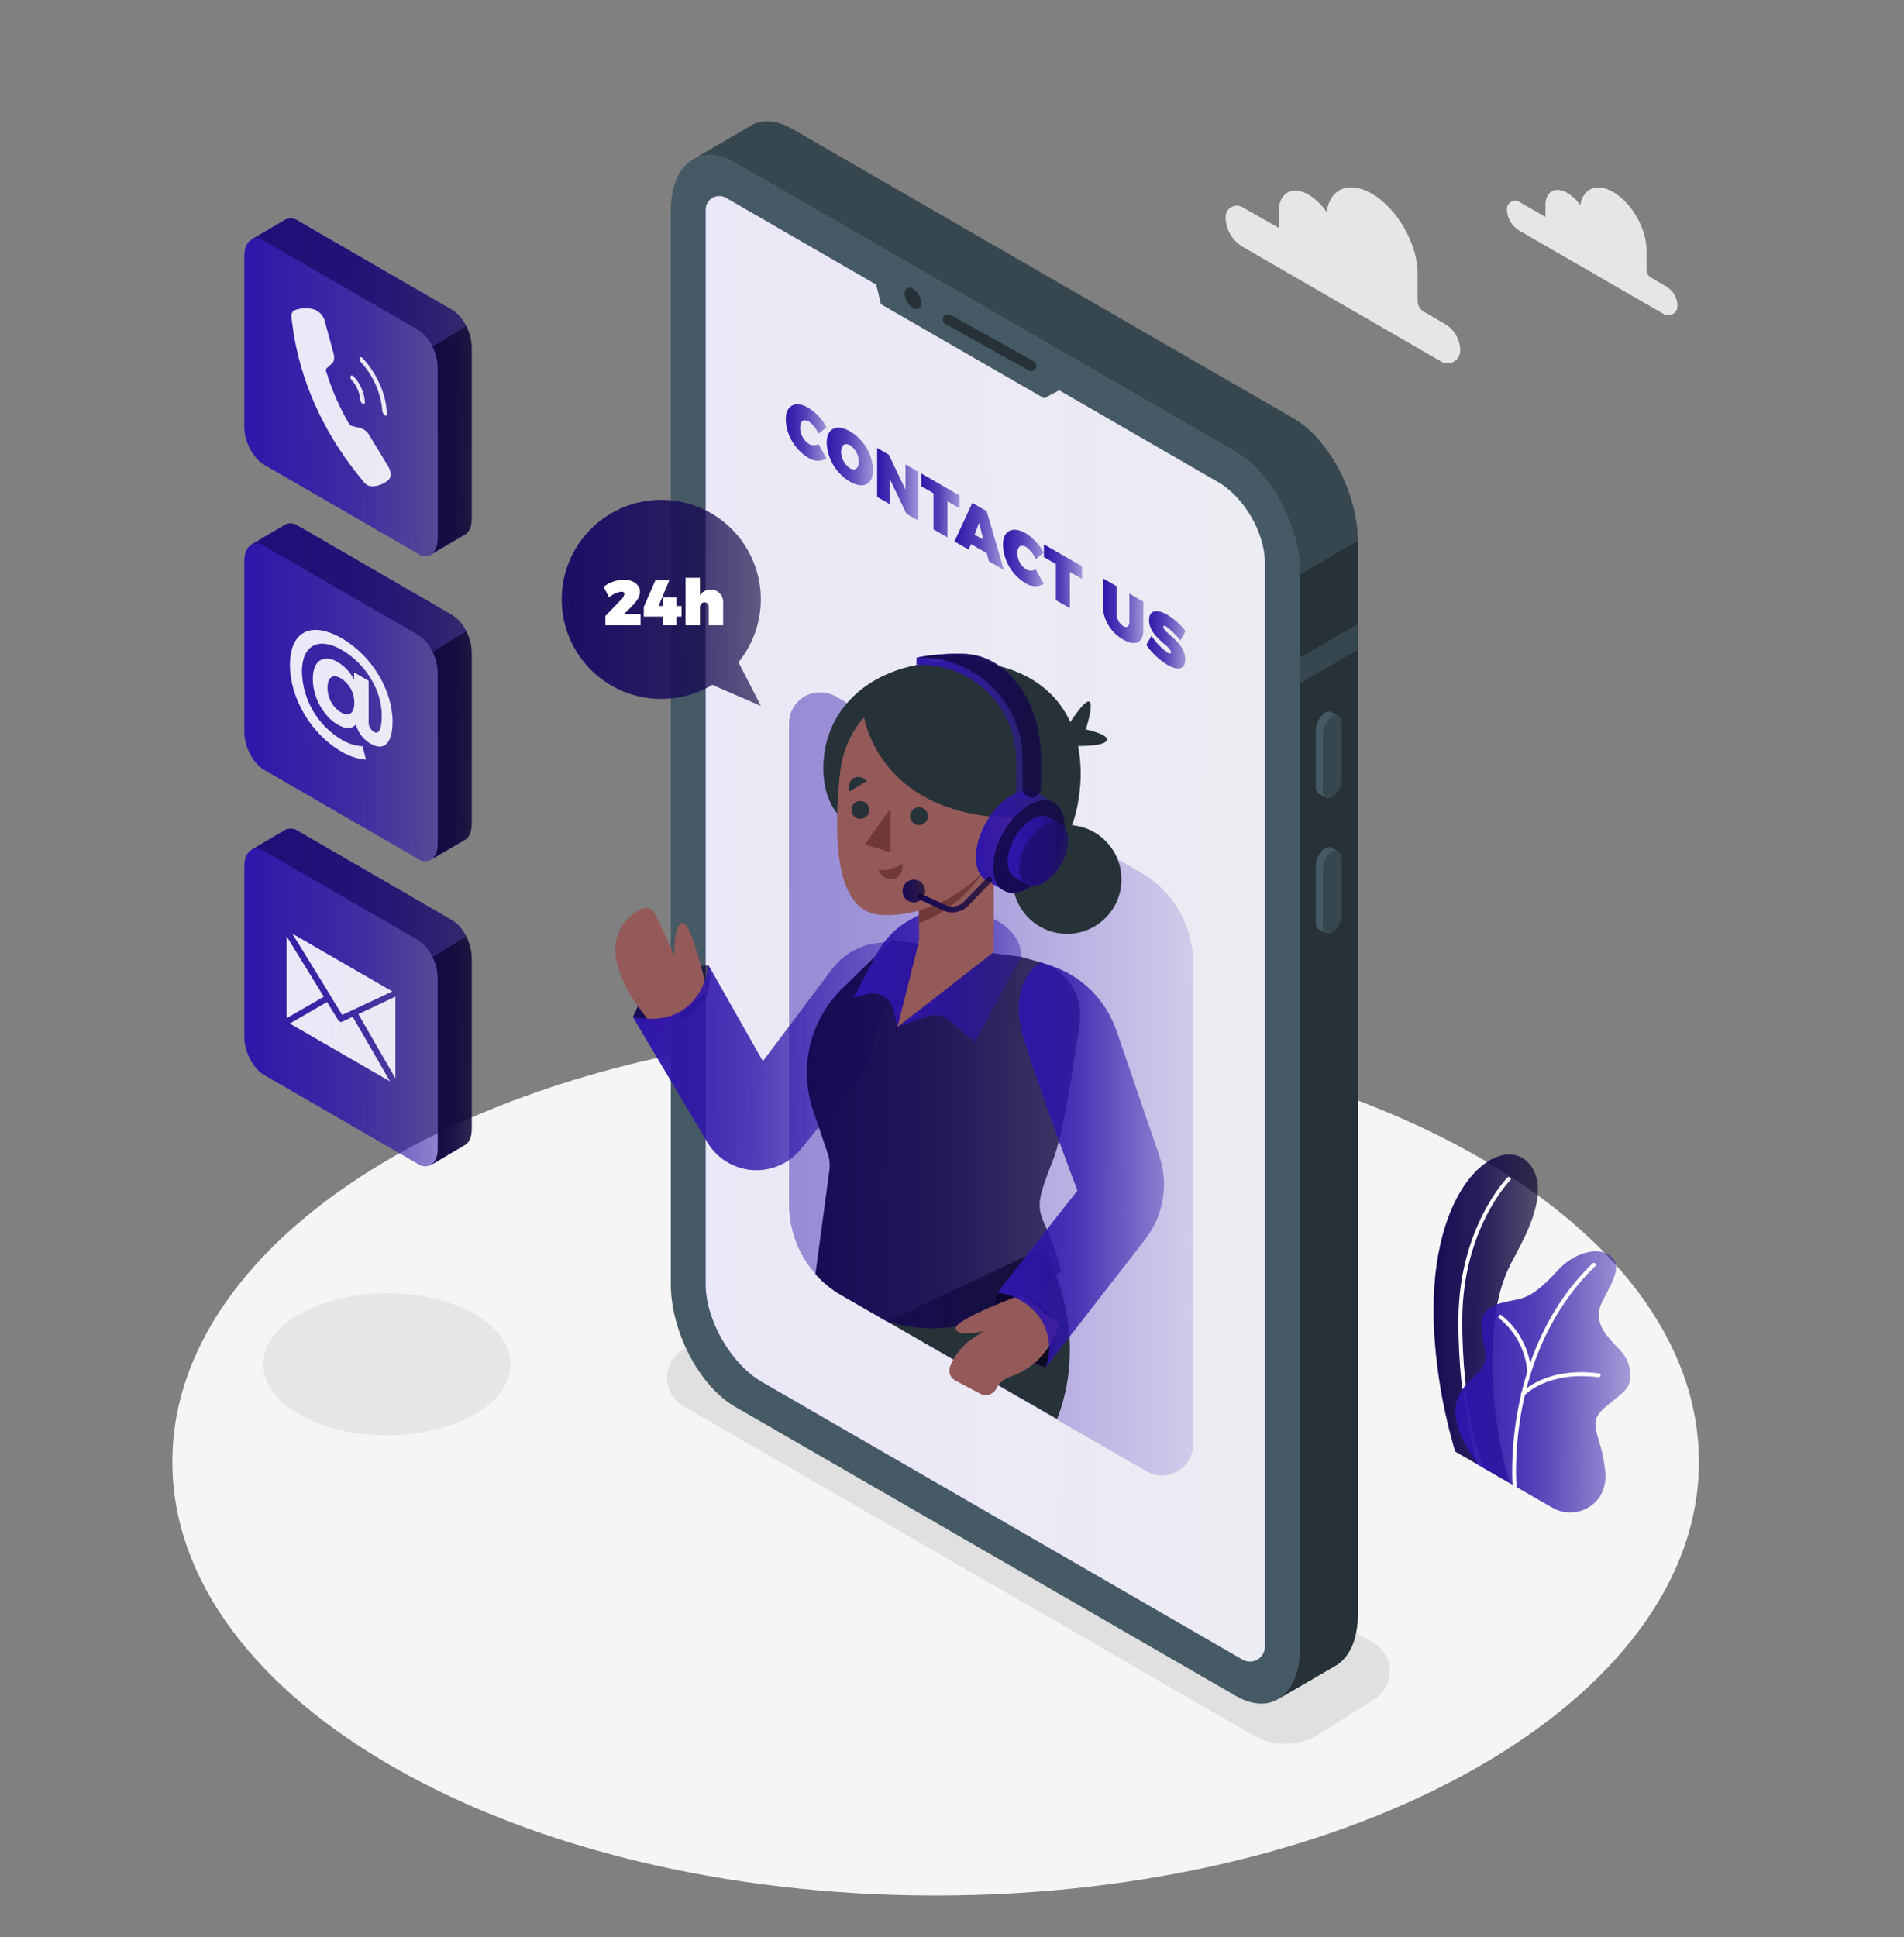 <svg width="349" height="355" viewBox="0 0 349 355" fill="none" xmlns="http://www.w3.org/2000/svg">
<rect x="0" y="0" width="349" height="355" fill="#808080" stroke="none"/>
<path d="M171.5 347.396C248.768 347.396 311.405 311.813 311.405 267.919C311.405 224.025 248.768 188.441 171.5 188.441C94.232 188.441 31.595 224.025 31.595 267.919C31.595 311.813 94.232 347.396 171.5 347.396Z" fill="#F5F5F5"/>
<path d="M229.72 318.03L125.286 257.73C124.367 257.201 123.604 256.439 123.074 255.521C122.543 254.603 122.264 253.561 122.264 252.501C122.264 251.441 122.543 250.399 123.074 249.481C123.604 248.563 124.367 247.801 125.286 247.272L135.588 240.775C137.367 239.751 139.383 239.212 141.435 239.212C143.487 239.212 145.504 239.751 147.282 240.775L251.73 301.083C252.649 301.612 253.412 302.374 253.942 303.292C254.473 304.21 254.752 305.252 254.752 306.312C254.752 307.372 254.473 308.414 253.942 309.332C253.412 310.25 252.649 311.012 251.73 311.541L241.428 318.03C239.649 319.06 237.63 319.602 235.574 319.602C233.518 319.602 231.499 319.06 229.72 318.03Z" fill="#E0E0E0"/>
<path d="M70.928 263.055C83.445 263.055 93.592 257.228 93.592 250.041C93.592 242.853 83.445 237.026 70.928 237.026C58.412 237.026 48.265 242.853 48.265 250.041C48.265 257.228 58.412 263.055 70.928 263.055Z" fill="#E6E6E6"/>
<path d="M266.754 266.037L276.694 271.752C276.694 271.752 271.617 255.798 274.322 239.717C275.345 233.639 277.538 230.622 278.305 228.996C279.072 227.37 285.015 217.323 279.725 212.723C274.436 208.122 262.131 217.373 262.799 242.131C263.102 250.234 264.431 258.267 266.754 266.037Z" fill="url(#paint0_linear_1411_6233)"/>
<path opacity="0.5" d="M266.754 266.037L276.694 271.752C276.694 271.752 271.617 255.798 274.322 239.717C275.345 233.639 277.538 230.622 278.305 228.996C279.072 227.37 285.015 217.323 279.725 212.723C274.436 208.122 262.131 217.373 262.799 242.131C263.102 250.234 264.431 258.267 266.754 266.037Z" fill="black"/>
<path d="M271.376 269.047C271.303 269.048 271.232 269.027 271.173 268.986C271.113 268.946 271.067 268.887 271.042 268.819C271.006 268.713 267.208 258.333 267.329 241.648C267.449 224.963 276.218 215.903 276.303 215.818C276.336 215.785 276.375 215.758 276.419 215.74C276.462 215.722 276.508 215.713 276.555 215.713C276.602 215.713 276.648 215.722 276.692 215.74C276.735 215.758 276.774 215.785 276.807 215.818C276.84 215.851 276.867 215.89 276.885 215.933C276.903 215.977 276.912 216.023 276.912 216.07C276.912 216.117 276.903 216.163 276.885 216.206C276.867 216.25 276.84 216.289 276.807 216.322C276.722 216.407 268.159 225.197 268.039 241.655C267.918 258.113 271.667 268.479 271.709 268.578C271.741 268.666 271.737 268.764 271.697 268.849C271.657 268.934 271.585 269 271.496 269.032C271.457 269.044 271.416 269.049 271.376 269.047Z" fill="white"/>
<path d="M270.9 268.479L284.489 276.289C285.905 277.126 287.585 277.398 289.193 277.052C290.801 276.706 292.219 275.767 293.166 274.421C294.065 273.022 294.445 271.351 294.238 269.7C293.585 262.643 290.517 261.017 294.273 257.871C298.029 254.726 299.009 254.506 298.796 251.481C298.583 248.457 296.517 247.136 295.537 245.943C294.557 244.751 291.845 242.251 293.691 238.559C295.537 234.867 298.058 231.296 294.238 229.663C291.959 228.683 288.16 229.99 285.661 232.702C283.162 235.414 281.103 237.367 278.71 238.02C276.317 238.673 271.333 238.779 271.546 242.905C271.759 247.03 272.853 248.443 271.873 250.281C270.027 253.718 261.997 255.67 270.9 268.479Z" fill="url(#paint1_linear_1411_6233)"/>
<path d="M277.617 272.682C277.528 272.679 277.444 272.645 277.378 272.585C277.313 272.525 277.272 272.443 277.262 272.355C277.262 272.114 275.174 247.747 291.93 231.53C291.999 231.473 292.087 231.445 292.177 231.45C292.266 231.455 292.35 231.494 292.412 231.559C292.474 231.623 292.51 231.709 292.511 231.799C292.512 231.888 292.48 231.975 292.42 232.042C275.905 248.024 277.95 272.05 277.972 272.292C277.979 272.385 277.95 272.477 277.891 272.549C277.831 272.621 277.745 272.666 277.652 272.675L277.617 272.682Z" fill="white"/>
<path d="M280.307 251.709C280.218 251.709 280.132 251.676 280.066 251.615C280 251.555 279.96 251.472 279.952 251.382C279.804 249.494 279.272 247.656 278.389 245.98C277.507 244.304 276.292 242.825 274.819 241.634C274.781 241.607 274.748 241.573 274.723 241.533C274.698 241.494 274.681 241.45 274.673 241.403C274.665 241.357 274.666 241.31 274.677 241.264C274.687 241.218 274.707 241.175 274.734 241.137C274.76 241.099 274.794 241.066 274.833 241.041C274.872 241.016 274.915 240.999 274.961 240.991C275.007 240.984 275.053 240.985 275.099 240.995C275.144 241.006 275.186 241.025 275.224 241.052C276.793 242.297 278.087 243.854 279.024 245.625C279.96 247.396 280.518 249.342 280.662 251.34C280.67 251.435 280.641 251.529 280.579 251.602C280.518 251.675 280.431 251.721 280.336 251.73L280.307 251.709Z" fill="white"/>
<path d="M279.15 255.89C279.064 255.891 278.981 255.861 278.916 255.805C278.845 255.742 278.802 255.654 278.796 255.56C278.789 255.466 278.819 255.373 278.88 255.301C279.051 255.102 283.247 250.473 293.08 251.701C293.174 251.714 293.258 251.762 293.315 251.837C293.372 251.911 293.398 252.006 293.386 252.099C293.373 252.192 293.325 252.278 293.25 252.336C293.176 252.394 293.082 252.421 292.988 252.411C283.545 251.226 279.448 255.727 279.406 255.769C279.373 255.806 279.334 255.835 279.29 255.856C279.246 255.877 279.199 255.888 279.15 255.89Z" fill="white"/>
<path d="M226.539 310.824L134.694 257.794C128.211 254.052 122.957 244.013 122.957 235.372V38.702C122.957 30.062 128.211 26.093 134.694 29.834L226.539 82.864C233.021 86.606 238.275 96.645 238.275 105.286V301.956C238.275 310.59 233.021 314.566 226.539 310.824Z" fill="#455A64"/>
<path d="M237.118 76.68L145.265 23.65C142.496 22.053 139.955 21.868 137.945 22.848C137.699 22.971 137.462 23.111 137.235 23.267L126.94 29.252C129.014 28.01 131.726 28.102 134.701 29.82L226.546 82.85C233.029 86.592 238.283 96.631 238.283 105.272V301.942C238.283 306.514 236.813 309.752 234.47 311.286L244.63 305.371C247.221 303.994 248.89 300.621 248.89 295.786V99.116C248.89 90.461 243.6 80.422 237.118 76.68Z" fill="#37474F"/>
<path d="M238.275 105.272V301.942C238.275 306.514 236.806 309.752 234.463 311.285L244.63 305.371C247.221 303.994 248.89 300.621 248.89 295.786V99.116L238.311 105.258L238.275 105.272Z" fill="#263238"/>
<path d="M248.854 114.374L238.275 120.48V125.251L248.854 119.138V114.374Z" fill="#37474F"/>
<path d="M244.218 146.104C243.274 146.651 242.507 146.068 242.507 144.812V134.552C242.517 133.911 242.676 133.281 242.974 132.712C243.271 132.144 243.697 131.653 244.218 131.279C245.162 130.732 245.929 131.279 245.929 132.571V142.831C245.92 143.472 245.76 144.102 245.463 144.671C245.166 145.239 244.739 145.73 244.218 146.104Z" fill="#37474F"/>
<path d="M242.5 144.84V134.553C242.51 133.911 242.669 133.281 242.966 132.713C243.264 132.144 243.69 131.653 244.211 131.279C244.367 131.17 244.548 131.104 244.737 131.087C244.927 131.069 245.117 131.101 245.29 131.18L244.005 130.52C243.829 130.435 243.634 130.398 243.44 130.413C243.245 130.428 243.058 130.494 242.898 130.605C242.376 130.979 241.949 131.47 241.651 132.038C241.352 132.606 241.191 133.236 241.179 133.878V144.13C241.153 144.389 241.192 144.651 241.294 144.891C241.396 145.13 241.557 145.34 241.762 145.501L243.103 146.211C242.89 146.057 242.721 145.849 242.615 145.608C242.509 145.367 242.469 145.102 242.5 144.84Z" fill="#455A64"/>
<path d="M244.218 170.933C243.274 171.48 242.507 170.933 242.507 169.641V159.381C242.517 158.74 242.677 158.11 242.974 157.542C243.271 156.973 243.697 156.482 244.218 156.108C245.162 155.561 245.929 156.108 245.929 157.407V167.66C245.921 168.301 245.762 168.932 245.464 169.501C245.167 170.069 244.74 170.56 244.218 170.933Z" fill="#37474F"/>
<path d="M242.5 169.64V159.381C242.51 158.739 242.67 158.109 242.967 157.541C243.264 156.973 243.69 156.482 244.211 156.108C244.368 156.001 244.549 155.935 244.738 155.918C244.927 155.901 245.117 155.932 245.29 156.008L244.005 155.341C243.83 155.252 243.635 155.214 243.44 155.229C243.244 155.244 243.057 155.312 242.898 155.426C242.375 155.799 241.947 156.289 241.648 156.858C241.35 157.426 241.189 158.057 241.179 158.699V168.98C241.152 169.239 241.191 169.501 241.293 169.74C241.395 169.98 241.556 170.19 241.762 170.35L243.104 171.06C242.881 170.903 242.707 170.687 242.6 170.436C242.494 170.185 242.459 169.91 242.5 169.64Z" fill="#455A64"/>
<path d="M223.33 88.381L133.075 36.253C132.698 36.036 132.271 35.922 131.837 35.921C131.402 35.92 130.975 36.033 130.597 36.248C130.22 36.464 129.905 36.774 129.685 37.148C129.464 37.523 129.345 37.948 129.34 38.383V235.372C129.34 241.947 134.005 250.02 139.699 253.307L227.739 304.164C228.157 304.404 228.63 304.531 229.112 304.53C229.593 304.53 230.066 304.403 230.484 304.162C230.901 303.921 231.247 303.575 231.488 303.158C231.729 302.741 231.857 302.267 231.857 301.786V103.17C231.893 97.746 228.044 91.093 223.33 88.381Z" fill="url(#paint2_linear_1411_6233)"/>
<path opacity="0.9" d="M223.33 88.381L133.075 36.253C132.698 36.036 132.271 35.922 131.837 35.921C131.402 35.92 130.975 36.033 130.597 36.248C130.22 36.464 129.905 36.774 129.685 37.148C129.464 37.523 129.345 37.948 129.34 38.383V235.372C129.34 241.947 134.005 250.02 139.699 253.307L227.739 304.164C228.157 304.404 228.63 304.531 229.112 304.53C229.593 304.53 230.066 304.403 230.484 304.162C230.901 303.921 231.247 303.575 231.488 303.158C231.729 302.741 231.857 302.267 231.857 301.786V103.17C231.893 97.746 228.044 91.093 223.33 88.381Z" fill="white"/>
<path d="M160.069 49.863L161.468 55.749L191.387 73.002L196.556 70.247L160.069 49.863Z" fill="#455A64"/>
<path d="M168.866 55.551C168.866 56.53 168.156 56.921 167.332 56.438C166.89 56.145 166.523 55.751 166.26 55.29C165.998 54.829 165.847 54.313 165.82 53.783C165.82 52.81 166.53 52.412 167.354 52.902C167.796 53.194 168.163 53.586 168.425 54.046C168.688 54.506 168.839 55.022 168.866 55.551Z" fill="#263238"/>
<path d="M189.023 68.012C188.859 68.01 188.698 67.969 188.554 67.891L173.275 59.371C173.059 59.244 172.902 59.038 172.836 58.797C172.77 58.556 172.801 58.298 172.922 58.079C173.044 57.861 173.246 57.698 173.486 57.626C173.725 57.554 173.983 57.579 174.205 57.695L189.491 66.215C189.677 66.319 189.823 66.481 189.907 66.676C189.991 66.872 190.007 67.089 189.953 67.295C189.9 67.501 189.779 67.683 189.611 67.812C189.442 67.942 189.235 68.012 189.023 68.012Z" fill="#263238"/>
<path d="M148.269 77.249C147.339 76.709 146.664 77.178 146.664 78.363C146.664 78.956 146.811 79.54 147.091 80.063C147.371 80.585 147.775 81.031 148.269 81.359C148.533 81.52 148.836 81.605 149.146 81.605C149.455 81.605 149.758 81.52 150.022 81.359L151.506 84.043C150.984 84.331 150.393 84.469 149.797 84.44C149.201 84.411 148.626 84.217 148.134 83.88C146.928 83.142 145.923 82.119 145.207 80.9C144.492 79.682 144.087 78.306 144.03 76.894C144.03 74.26 145.798 73.344 148.233 74.764C149.609 75.649 150.735 76.871 151.506 78.314L150.022 79.492C149.657 78.597 149.05 77.82 148.269 77.249Z" fill="url(#paint3_linear_1411_6233)"/>
<path d="M160.048 86.144C160.048 88.8 158.251 89.694 155.788 88.274C154.548 87.533 153.51 86.498 152.767 85.259C152.024 84.02 151.598 82.617 151.528 81.174C151.528 78.519 153.324 77.624 155.788 79.044C157.031 79.782 158.071 80.817 158.814 82.056C159.558 83.296 159.982 84.701 160.048 86.144ZM154.162 82.758C154.174 83.367 154.331 83.965 154.62 84.502C154.909 85.039 155.321 85.5 155.823 85.846C156.704 86.357 157.414 85.846 157.414 84.639C157.411 84.043 157.265 83.457 156.989 82.929C156.712 82.401 156.312 81.948 155.823 81.607C154.929 81.089 154.162 81.529 154.162 82.758Z" fill="url(#paint4_linear_1411_6233)"/>
<path d="M162.909 83.326L165.976 89.716V85.115L168.298 86.457V95.41L166.168 94.175L163.115 87.842V92.414L160.779 91.065V82.091L162.909 83.326Z" fill="url(#paint5_linear_1411_6233)"/>
<path d="M175.888 90.817V93.16L173.673 91.882V98.499L171.109 97.015V90.398L168.908 89.127V86.791L175.888 90.817Z" fill="url(#paint6_linear_1411_6233)"/>
<path d="M180.886 101.395L177.975 99.712L177.578 100.749L174.951 99.23L178.224 92.165L180.858 93.684L184.01 104.462L181.277 102.886L180.886 101.395ZM180.254 98.91L179.459 95.85L178.643 97.98L180.254 98.91Z" fill="url(#paint7_linear_1411_6233)"/>
<path d="M188.078 100.231C187.148 99.698 186.474 100.16 186.474 101.353C186.475 101.945 186.622 102.529 186.902 103.051C187.182 103.574 187.586 104.019 188.078 104.349C188.345 104.508 188.649 104.592 188.959 104.592C189.269 104.592 189.573 104.508 189.839 104.349L191.323 107.033C190.799 107.318 190.206 107.453 189.611 107.424C189.015 107.395 188.438 107.203 187.944 106.869C186.737 106.131 185.731 105.107 185.015 103.887C184.3 102.667 183.896 101.289 183.84 99.876C183.84 97.242 185.615 96.326 188.043 97.746C189.416 98.636 190.544 99.857 191.323 101.296L189.839 102.467C189.465 101.577 188.857 100.804 188.078 100.231Z" fill="url(#paint8_linear_1411_6233)"/>
<path d="M198.324 103.774V106.11L196.109 104.832V111.471L193.545 109.987V103.369L191.344 102.099V99.763L198.324 103.774Z" fill="url(#paint9_linear_1411_6233)"/>
<path d="M205.899 114.764C206.531 115.127 207.014 114.843 207.014 113.955V108.793L209.584 110.27V115.432C209.584 117.81 208.164 118.52 205.892 117.221C204.798 116.613 203.878 115.734 203.22 114.669C202.562 113.604 202.189 112.387 202.136 111.136V105.975L204.707 107.459V112.62C204.717 113.048 204.83 113.466 205.038 113.84C205.246 114.213 205.542 114.531 205.899 114.764Z" fill="url(#paint10_linear_1411_6233)"/>
<path d="M213.724 114.793C213.433 114.63 213.248 114.622 213.248 114.892C213.248 116.014 217.259 117.633 217.259 120.878C217.259 122.866 215.747 122.873 214.001 121.864C212.465 120.924 211.143 119.674 210.117 118.194L211.068 116.518C211.849 117.727 212.851 118.777 214.022 119.614C214.398 119.834 214.64 119.834 214.64 119.514C214.64 118.35 210.621 116.802 210.621 113.657C210.621 111.868 211.927 111.527 213.944 112.663C215.243 113.449 216.386 114.467 217.316 115.666L216.386 117.384C215.618 116.406 214.723 115.534 213.724 114.793Z" fill="url(#paint11_linear_1411_6233)"/>
<path d="M135.354 121.368C138.235 117.829 139.685 113.34 139.418 108.785C139.151 104.23 137.187 99.941 133.913 96.763C130.639 93.585 126.293 91.75 121.733 91.619C117.172 91.488 112.728 93.071 109.277 96.056C105.826 99.041 103.619 103.211 103.092 107.743C102.564 112.275 103.755 116.84 106.428 120.538C109.101 124.235 113.063 126.797 117.532 127.717C122.001 128.636 126.652 127.848 130.568 125.507L139.458 129.369L135.354 121.368Z" fill="url(#paint12_linear_1411_6233)"/>
<path opacity="0.4" d="M135.354 121.368C138.235 117.829 139.685 113.34 139.418 108.785C139.151 104.23 137.187 99.941 133.913 96.763C130.639 93.585 126.293 91.75 121.733 91.619C117.172 91.488 112.728 93.071 109.277 96.056C105.826 99.041 103.619 103.211 103.092 107.743C102.564 112.275 103.755 116.84 106.428 120.538C109.101 124.235 113.063 126.797 117.532 127.717C122.001 128.636 126.652 127.848 130.568 125.507L139.458 129.369L135.354 121.368Z" fill="black"/>
<path d="M114.451 108.872C114.451 108.595 114.253 108.439 113.891 108.439C113.051 108.549 112.266 108.919 111.647 109.497L110.639 107.537C111.7 106.739 112.982 106.287 114.309 106.245C116.013 106.245 117.306 107.14 117.306 108.475C117.306 109.426 116.596 110.342 115.687 111.258L114.416 112.514H117.419V114.602H110.965V112.891L113.841 109.916C114.151 109.642 114.364 109.276 114.451 108.872Z" fill="white"/>
<path d="M122.673 106.365L120.714 111.065H121.516V109.482H123.987V111.065H124.924V113.004H123.987V114.601H121.516V113.004H118.001V111.243L120.131 106.365H122.673Z" fill="white"/>
<path d="M132.549 110.504V114.601H129.908V111.264C129.923 111.155 129.915 111.045 129.884 110.94C129.853 110.834 129.799 110.737 129.727 110.654C129.655 110.572 129.566 110.505 129.466 110.46C129.367 110.414 129.258 110.391 129.148 110.391C128.63 110.391 128.304 110.795 128.304 111.42V114.601H125.662V105.896H128.304V109.099C128.51 108.772 128.798 108.505 129.139 108.323C129.48 108.141 129.863 108.051 130.249 108.062C130.566 108.054 130.88 108.113 131.173 108.234C131.465 108.356 131.728 108.538 131.945 108.769C132.162 108.999 132.328 109.273 132.433 109.572C132.537 109.871 132.576 110.189 132.549 110.504Z" fill="white"/>
<path d="M218.672 176.478V264.696C218.674 265.693 218.412 266.674 217.915 267.538C217.417 268.403 216.7 269.121 215.836 269.621C214.972 270.12 213.992 270.384 212.994 270.384C211.997 270.384 211.016 270.122 210.152 269.623L162.639 242.189L154.219 237.332C151.319 235.656 148.91 233.247 147.233 230.348C145.556 227.449 144.67 224.16 144.662 220.81V132.586C144.661 131.588 144.922 130.608 145.42 129.743C145.918 128.878 146.635 128.16 147.498 127.661C148.362 127.161 149.342 126.898 150.34 126.897C151.338 126.897 152.318 127.16 153.182 127.658L209.13 159.956C212.031 161.63 214.44 164.038 216.115 166.939C217.79 169.839 218.672 173.129 218.672 176.478Z" fill="url(#paint13_linear_1411_6233)"/>
<path opacity="0.5" d="M218.672 176.478V264.696C218.674 265.693 218.412 266.674 217.915 267.538C217.417 268.403 216.7 269.121 215.836 269.621C214.972 270.12 213.992 270.384 212.994 270.384C211.997 270.384 211.016 270.122 210.152 269.623L162.639 242.189L154.219 237.332C151.319 235.656 148.91 233.247 147.233 230.348C145.556 227.449 144.67 224.16 144.662 220.81V132.586C144.661 131.588 144.922 130.608 145.42 129.743C145.918 128.878 146.635 128.16 147.498 127.661C148.362 127.161 149.342 126.898 150.34 126.897C151.338 126.897 152.318 127.16 153.182 127.658L209.13 159.956C212.031 161.63 214.44 164.038 216.115 166.939C217.79 169.839 218.672 173.129 218.672 176.478Z" fill="white"/>
<path d="M191.302 228.677C191.302 228.677 200.198 243.431 193.773 260.066L162.618 242.188L191.302 228.677Z" fill="#263238"/>
<path d="M205.49 162.389C206.163 156.921 202.276 151.943 196.808 151.269C191.34 150.596 186.361 154.483 185.688 159.951C185.015 165.419 188.902 170.397 194.37 171.071C199.838 171.744 204.816 167.857 205.49 162.389Z" fill="#263238"/>
<path d="M195.64 133.189C195.64 133.189 198.7 128.219 199.637 128.581C200.575 128.943 199.027 133.679 199.027 133.679C199.027 133.679 203.656 134.645 202.797 135.809C201.938 136.974 196.279 136.697 196.279 136.697L195.64 133.189Z" fill="#263238"/>
<path d="M197.77 145.997C195.64 162.001 182.15 162.001 182.15 162.001L153.892 149.562C153.892 149.562 151.762 147.694 151.109 143.406C150.858 141.649 150.858 139.866 151.109 138.109C151.109 138.109 151.109 138.074 151.109 138.06C152.01 131.329 157.044 124.094 168.007 121.872C170.409 121.387 172.855 121.149 175.306 121.162C176.491 121.157 177.676 121.217 178.856 121.339C187.376 122.177 193.347 126.153 196.194 132.337C196.834 133.733 197.311 135.198 197.614 136.704C198.192 139.77 198.244 142.913 197.77 145.997Z" fill="#263238"/>
<path d="M129.929 176.954C129.929 176.954 119.897 176.606 116.035 186.382C116.035 186.382 120.295 189.258 125.882 186.382C131.47 183.507 129.929 176.954 129.929 176.954Z" fill="url(#paint14_linear_1411_6233)"/>
<path opacity="0.5" d="M129.929 176.954C129.929 176.954 119.897 176.606 116.035 186.382C116.035 186.382 120.295 189.258 125.882 186.382C131.47 183.507 129.929 176.954 129.929 176.954Z" fill="black"/>
<path d="M129.646 181.661C129.646 181.661 126.805 169.321 125.307 169.172C123.809 169.023 123.518 172.935 123.639 175.143L120.089 167.504C119.976 167.266 119.816 167.055 119.619 166.881C119.421 166.708 119.19 166.577 118.94 166.497C118.69 166.416 118.426 166.388 118.164 166.413C117.903 166.439 117.649 166.517 117.419 166.645C113.869 168.597 107.643 174.533 120.77 189.208L129.646 181.661Z" fill="#945959"/>
<path d="M165.997 173.127L163.867 172.85C161.721 172.565 159.537 172.857 157.541 173.696C155.544 174.534 153.807 175.889 152.507 177.621L139.834 194.491L129.894 176.954C129.894 176.954 128.701 188.882 115.999 186.383L129.638 209.337C130.502 210.79 131.703 212.013 133.14 212.902C134.578 213.791 136.209 214.32 137.894 214.444C139.58 214.567 141.271 214.281 142.822 213.611C144.374 212.941 145.741 211.906 146.806 210.594L158.479 196.244L165.997 173.127Z" fill="url(#paint15_linear_1411_6233)"/>
<path d="M193.049 212.496C190.209 219.695 189.896 221.101 191.629 224.701C192.835 227.359 193.786 230.126 194.469 232.965C194.469 232.965 181.305 247.719 162.568 242.195L154.148 237.339C152.396 236.329 150.819 235.044 149.476 233.533L152.039 214.42C152.168 213.414 152.066 212.392 151.741 211.431L149.05 203.543C147.737 199.69 147.541 195.544 148.486 191.585C149.431 187.626 151.478 184.015 154.389 181.171L163.434 172.331L187.191 175.37L190.741 176.385C193.065 177.057 195.069 178.546 196.383 180.576C197.698 182.607 198.236 185.044 197.898 187.44C196.733 195.818 194.831 207.973 193.049 212.496Z" fill="url(#paint16_linear_1411_6233)"/>
<path opacity="0.5" d="M193.049 212.496C190.209 219.695 189.896 221.101 191.629 224.701C192.835 227.359 193.786 230.126 194.469 232.965C194.469 232.965 181.305 247.719 162.568 242.195L154.148 237.339C152.396 236.329 150.819 235.044 149.476 233.533L152.039 214.42C152.168 213.414 152.066 212.392 151.741 211.431L149.05 203.543C147.737 199.69 147.541 195.544 148.486 191.585C149.431 187.626 151.478 184.015 154.389 181.171L163.434 172.331L187.191 175.37L190.741 176.385C193.065 177.057 195.069 178.546 196.383 180.576C197.698 182.607 198.236 185.044 197.898 187.44C196.733 195.818 194.831 207.973 193.049 212.496Z" fill="black"/>
<path d="M178.721 190.99L173.964 186.936C173.46 186.505 172.852 186.213 172.201 186.089C171.55 185.964 170.878 186.012 170.25 186.226L164.499 188.207L163.726 184.984C163.605 184.482 163.384 184.01 163.076 183.597C162.767 183.183 162.379 182.836 161.933 182.577C161.487 182.317 160.993 182.151 160.481 182.087C159.969 182.024 159.45 182.065 158.954 182.208L156.462 182.918L160.68 174.838C162.057 172.206 164.178 170.038 166.779 168.604L168.433 167.695L182.1 168.405C182.1 168.405 187.191 170.535 187.191 175.328L178.721 190.948" fill="url(#paint17_linear_1411_6233)"/>
<path d="M182.157 174.461L168.454 185.14V151.138H182.157V174.461Z" fill="#945959"/>
<path d="M168.667 171.657L164.499 188.236L182.1 174.462L168.667 171.657Z" fill="#945959"/>
<path d="M168.454 169.193C171.501 168.062 174.286 166.323 176.641 164.082C178.995 161.841 180.87 159.145 182.15 156.157V151.138H168.447L168.454 169.193Z" fill="#703838"/>
<path d="M171.408 125.94C166.21 125.94 155.163 128.837 153.885 142.441C152.607 156.044 153.842 166.581 160.857 167.603C167.872 168.626 184.173 163.535 186.36 145.927C188.547 128.319 176.47 125.94 171.408 125.94Z" fill="#945959"/>
<path d="M163.229 148.198V156.214L158.528 154.773L163.229 148.198Z" fill="#703838"/>
<path d="M168.454 151.216C169.356 151.216 170.087 150.485 170.087 149.583C170.087 148.681 169.356 147.95 168.454 147.95C167.552 147.95 166.821 148.681 166.821 149.583C166.821 150.485 167.552 151.216 168.454 151.216Z" fill="#263238"/>
<path d="M159.338 148.447C159.336 148.769 159.239 149.084 159.059 149.352C158.879 149.62 158.623 149.828 158.325 149.95C158.026 150.073 157.698 150.104 157.382 150.04C157.065 149.977 156.775 149.82 156.548 149.592C156.32 149.363 156.165 149.072 156.103 148.756C156.04 148.439 156.073 148.111 156.197 147.813C156.32 147.515 156.53 147.26 156.798 147.081C157.067 146.902 157.382 146.807 157.705 146.807C157.92 146.807 158.133 146.849 158.331 146.932C158.53 147.014 158.71 147.135 158.862 147.287C159.014 147.44 159.134 147.621 159.215 147.82C159.297 148.019 159.339 148.232 159.338 148.447Z" fill="#263238"/>
<path d="M155.71 145.039L158.905 143.143C158.905 143.143 157.683 141.872 156.462 142.632C155.241 143.391 155.71 145.039 155.71 145.039Z" fill="#263238"/>
<path d="M161.02 159.467C162.576 159.58 164.125 159.165 165.415 158.288C165.415 158.288 165.721 160.61 163.775 161.05C161.83 161.49 161.02 159.467 161.02 159.467Z" fill="#703838"/>
<path d="M158.23 130.569C158.23 130.569 160.183 149.349 185.721 149.938C185.721 149.938 193.439 131.272 178.188 125.209C162.937 119.145 158.23 130.569 158.23 130.569Z" fill="#263238"/>
<path d="M193.24 147.127L190.102 145.309C188.909 144.599 187.262 144.699 185.437 145.749C181.816 147.837 178.877 152.928 178.877 157.109C178.877 159.204 179.587 160.659 180.808 161.369L183.889 163.144L184.067 163.244L184.173 163.308C185.338 163.876 186.893 163.741 188.604 162.754C192.225 160.624 195.164 155.576 195.164 151.394C195.143 149.278 194.412 147.816 193.24 147.127Z" fill="url(#paint18_linear_1411_6233)"/>
<path d="M193.215 157.82C195.776 153.385 195.776 148.591 193.215 147.113C190.655 145.635 186.504 148.032 183.943 152.467C181.382 156.902 181.382 161.695 183.943 163.174C186.503 164.652 190.655 162.255 193.215 157.82Z" fill="url(#paint19_linear_1411_6233)"/>
<path opacity="0.5" d="M193.215 157.82C195.776 153.385 195.776 148.591 193.215 147.113C190.655 145.635 186.504 148.032 183.943 152.467C181.382 156.902 181.382 161.695 183.943 163.174C186.503 164.652 190.655 162.255 193.215 157.82Z" fill="black"/>
<path d="M194.497 151.067L192.367 149.825C191.557 149.342 190.429 149.406 189.179 150.123C187.874 150.976 186.787 152.124 186.008 153.475C185.228 154.825 184.777 156.34 184.692 157.898C184.692 159.318 185.196 160.333 186.012 160.801L188.142 162.016C188.18 162.043 188.221 162.067 188.263 162.087L188.334 162.129C188.833 162.319 189.371 162.383 189.901 162.316C190.431 162.249 190.936 162.053 191.373 161.746C192.677 160.893 193.763 159.746 194.543 158.397C195.322 157.048 195.773 155.534 195.86 153.978C195.803 152.537 195.306 151.536 194.497 151.067Z" fill="url(#paint20_linear_1411_6233)"/>
<path d="M195.803 153.964C195.717 155.52 195.265 157.033 194.486 158.382C193.706 159.732 192.621 160.879 191.316 161.731C188.831 163.151 186.822 162.001 186.822 159.14C186.906 157.582 187.357 156.067 188.138 154.717C188.919 153.367 190.008 152.221 191.316 151.372C193.794 149.938 195.803 151.095 195.803 153.964Z" fill="url(#paint21_linear_1411_6233)"/>
<path opacity="0.3" d="M195.803 153.964C195.717 155.52 195.265 157.033 194.486 158.382C193.706 159.732 192.621 160.879 191.316 161.731C188.831 163.151 186.822 162.001 186.822 159.14C186.906 157.582 187.357 156.067 188.138 154.717C188.919 153.367 190.008 152.221 191.316 151.372C193.794 149.938 195.803 151.095 195.803 153.964Z" fill="black"/>
<path d="M183.492 122.276C181.456 120.704 178.964 119.839 176.392 119.813H175.76C173.156 119.785 170.556 120.023 168 120.523C168.468 120.523 168.937 120.523 169.42 120.523H168V121.843H169.32C173.872 121.998 178.184 123.917 181.347 127.193C184.51 130.47 186.274 134.848 186.268 139.402V144.989C186.268 145.21 186.314 145.429 186.404 145.631C186.493 145.832 186.624 146.013 186.788 146.161C186.952 146.309 187.146 146.421 187.356 146.489C187.566 146.558 187.788 146.581 188.007 146.558H188.171L189.591 146.118C189.496 146.148 189.399 146.167 189.3 146.175C189.723 146.118 190.11 145.906 190.388 145.582C190.666 145.257 190.814 144.841 190.805 144.414V139.231C190.791 129.852 186.737 124.811 183.492 122.276Z" fill="url(#paint22_linear_1411_6233)"/>
<path d="M174.553 167.212C173.967 167.212 173.389 167.086 172.856 166.843L168.419 164.791C168.349 164.766 168.286 164.727 168.232 164.677C168.179 164.626 168.136 164.565 168.107 164.497C168.079 164.429 168.064 164.356 168.065 164.282C168.066 164.209 168.083 164.136 168.113 164.069C168.144 164.002 168.188 163.942 168.243 163.893C168.298 163.843 168.363 163.806 168.433 163.783C168.503 163.761 168.577 163.753 168.65 163.76C168.723 163.767 168.795 163.789 168.859 163.826L173.296 165.877C173.862 166.141 174.496 166.22 175.11 166.106C175.723 165.991 176.286 165.688 176.718 165.238L180.978 160.836C181.078 160.737 181.214 160.681 181.355 160.681C181.496 160.681 181.631 160.737 181.731 160.836C181.829 160.937 181.884 161.072 181.884 161.213C181.884 161.353 181.829 161.488 181.731 161.589L177.471 165.991C177.092 166.38 176.638 166.689 176.137 166.899C175.635 167.109 175.097 167.215 174.553 167.212Z" fill="url(#paint23_linear_1411_6233)"/>
<path opacity="0.5" d="M174.553 167.212C173.967 167.212 173.389 167.086 172.856 166.843L168.419 164.791C168.349 164.766 168.286 164.727 168.232 164.677C168.179 164.626 168.136 164.565 168.107 164.497C168.079 164.429 168.064 164.356 168.065 164.282C168.066 164.209 168.083 164.136 168.113 164.069C168.144 164.002 168.188 163.942 168.243 163.893C168.298 163.843 168.363 163.806 168.433 163.783C168.503 163.761 168.577 163.753 168.65 163.76C168.723 163.767 168.795 163.789 168.859 163.826L173.296 165.877C173.862 166.141 174.496 166.22 175.11 166.106C175.723 165.991 176.286 165.688 176.718 165.238L180.978 160.836C181.078 160.737 181.214 160.681 181.355 160.681C181.496 160.681 181.631 160.737 181.731 160.836C181.829 160.937 181.884 161.072 181.884 161.213C181.884 161.353 181.829 161.488 181.731 161.589L177.471 165.991C177.092 166.38 176.638 166.689 176.137 166.899C175.635 167.109 175.097 167.215 174.553 167.212Z" fill="black"/>
<path d="M169.583 163.301C169.583 163.711 169.461 164.112 169.234 164.453C169.006 164.793 168.682 165.059 168.303 165.216C167.924 165.373 167.507 165.414 167.105 165.334C166.703 165.254 166.334 165.057 166.044 164.767C165.754 164.477 165.556 164.107 165.476 163.705C165.396 163.303 165.437 162.886 165.594 162.507C165.751 162.129 166.017 161.805 166.358 161.577C166.699 161.349 167.1 161.228 167.51 161.228C168.06 161.228 168.587 161.446 168.976 161.835C169.365 162.224 169.583 162.751 169.583 163.301Z" fill="url(#paint24_linear_1411_6233)"/>
<path opacity="0.5" d="M169.583 163.301C169.583 163.711 169.461 164.112 169.234 164.453C169.006 164.793 168.682 165.059 168.303 165.216C167.924 165.373 167.507 165.414 167.105 165.334C166.703 165.254 166.334 165.057 166.044 164.767C165.754 164.477 165.556 164.107 165.476 163.705C165.396 163.303 165.437 162.886 165.594 162.507C165.751 162.129 166.017 161.805 166.358 161.577C166.699 161.349 167.1 161.228 167.51 161.228C168.06 161.228 168.587 161.446 168.976 161.835C169.365 162.224 169.583 162.751 169.583 163.301Z" fill="black"/>
<path d="M190.791 139.231V144.414C190.8 144.841 190.651 145.257 190.374 145.582C190.096 145.906 189.709 146.118 189.285 146.175C189.052 146.2 188.815 146.175 188.591 146.103C188.368 146.03 188.162 145.911 187.987 145.754C187.812 145.597 187.672 145.404 187.577 145.189C187.481 144.974 187.432 144.742 187.432 144.506V139.231C187.436 136.714 186.931 134.221 185.947 131.904C184.962 129.586 183.519 127.492 181.705 125.747C179.89 124.002 177.741 122.642 175.387 121.749C173.033 120.856 170.522 120.449 168.007 120.551C170.563 120.051 173.163 119.813 175.767 119.841H176.385C178.957 119.868 181.449 120.733 183.485 122.305C186.737 124.811 190.791 129.852 190.791 139.231Z" fill="url(#paint25_linear_1411_6233)"/>
<path opacity="0.5" d="M190.791 139.231V144.414C190.8 144.841 190.651 145.257 190.374 145.582C190.096 145.906 189.709 146.118 189.285 146.175C189.052 146.2 188.815 146.175 188.591 146.103C188.368 146.03 188.162 145.911 187.987 145.754C187.812 145.597 187.672 145.404 187.577 145.189C187.481 144.974 187.432 144.742 187.432 144.506V139.231C187.436 136.714 186.931 134.221 185.947 131.904C184.962 129.586 183.519 127.492 181.705 125.747C179.89 124.002 177.741 122.642 175.387 121.749C173.033 120.856 170.522 120.449 168.007 120.551C170.563 120.051 173.163 119.813 175.767 119.841H176.385C178.957 119.868 181.449 120.733 183.485 122.305C186.737 124.811 190.791 129.852 190.791 139.231Z" fill="black"/>
<path d="M182.81 236.906C182.81 236.906 179.374 246.371 191.657 250.631C191.657 250.631 195.668 244.738 191.657 239.917C187.645 235.096 182.81 236.906 182.81 236.906Z" fill="url(#paint26_linear_1411_6233)"/>
<path opacity="0.7" d="M182.81 236.906C182.81 236.906 179.374 246.371 191.657 250.631C191.657 250.631 195.668 244.738 191.657 239.917C187.645 235.096 182.81 236.906 182.81 236.906Z" fill="black"/>
<path d="M187.12 237.339C187.12 237.339 175.121 241.734 175.185 243.438C175.249 245.142 180.283 243.977 180.283 243.977L178.444 245.184C176.507 246.448 175.007 248.278 174.148 250.424C173.961 250.898 173.954 251.423 174.13 251.901C174.305 252.379 174.651 252.776 175.1 253.016L179.658 255.43C179.915 255.566 180.197 255.65 180.488 255.675C180.778 255.701 181.07 255.668 181.348 255.579C181.625 255.489 181.882 255.345 182.102 255.155C182.323 254.965 182.504 254.732 182.633 254.471C182.887 253.969 183.238 253.522 183.666 253.157C184.093 252.791 184.589 252.514 185.125 252.341C187.603 251.518 192.225 249.146 194.078 242.657L187.12 237.339Z" fill="#945959"/>
<path d="M190.72 176.371C190.72 176.371 184.33 179.921 187.724 190.699C191.117 201.477 197.486 218.197 197.486 218.197L182.81 236.906C184.378 237.095 185.889 237.612 187.243 238.425C188.597 239.237 189.765 240.326 190.67 241.62C191.537 242.936 192.079 244.439 192.25 246.006C192.422 247.573 192.218 249.157 191.657 250.63L209.875 227.2C211.56 225.035 212.679 222.484 213.13 219.778C213.581 217.071 213.351 214.295 212.46 211.701L204.65 188.895C203.695 186.11 202.109 183.583 200.015 181.512C197.921 179.442 195.376 177.884 192.58 176.96L190.72 176.371Z" fill="url(#paint27_linear_1411_6233)"/>
<path d="M82.856 112.705L54.62 96.375C54.295 96.15 53.919 96.009 53.526 95.966C53.133 95.922 52.735 95.977 52.369 96.126C52.292 96.162 52.218 96.205 52.149 96.254L46.008 99.854H46.05C45.276 100.294 44.786 101.316 44.786 102.779V134.189C44.786 136.845 46.398 139.933 48.393 141.084L76.63 157.414C76.988 157.673 77.415 157.821 77.856 157.84C78.298 157.859 78.736 157.748 79.115 157.52C79.096 157.528 79.079 157.54 79.065 157.556L85.164 154.006C85.959 153.58 86.463 152.543 86.463 151.059V119.599C86.463 116.944 84.88 113.855 82.856 112.705Z" fill="url(#paint28_linear_1411_6233)"/>
<path d="M85.455 115.68C84.884 114.465 83.984 113.434 82.856 112.705L54.62 96.375C54.295 96.15 53.919 96.009 53.526 95.966C53.133 95.922 52.735 95.977 52.369 96.126C52.292 96.162 52.218 96.205 52.149 96.254L46.008 99.854C46.383 99.662 46.804 99.577 47.225 99.608C47.646 99.639 48.05 99.786 48.393 100.031L76.63 116.361C77.795 117.123 78.719 118.202 79.292 119.471L85.455 115.68Z" fill="url(#paint29_linear_1411_6233)"/>
<path d="M80.237 154.652C80.237 156.072 79.782 157.058 79.065 157.492L85.164 153.942C85.959 153.516 86.463 152.479 86.463 150.995V119.599C86.433 118.232 86.088 116.891 85.455 115.68L79.292 119.471C79.884 120.647 80.207 121.94 80.237 123.255V154.652Z" fill="url(#paint30_linear_1411_6233)"/>
<path opacity="0.3" d="M85.455 115.68C84.884 114.465 83.984 113.434 82.856 112.705L54.62 96.375C54.295 96.15 53.919 96.009 53.526 95.966C53.133 95.922 52.735 95.977 52.369 96.126C52.292 96.162 52.218 96.205 52.149 96.254L46.008 99.854C46.383 99.662 46.804 99.577 47.225 99.608C47.646 99.639 48.05 99.786 48.393 100.031L76.63 116.361C77.795 117.123 78.719 118.202 79.292 119.471L85.455 115.68Z" fill="black"/>
<path opacity="0.6" d="M80.237 154.652C80.237 156.072 79.782 157.058 79.065 157.492L85.164 153.942C85.959 153.516 86.463 152.479 86.463 150.995V119.599C86.433 118.232 86.088 116.891 85.455 115.68L79.292 119.471C79.884 120.647 80.207 121.94 80.237 123.255V154.652Z" fill="black"/>
<path d="M71.958 132.251C71.958 136.32 70.346 137.704 67.932 136.306C67.266 135.926 66.684 135.416 66.22 134.806C65.757 134.196 65.421 133.499 65.234 132.756C64.524 133.629 63.424 133.686 61.876 132.791C59.334 131.321 57.332 127.821 57.332 124.42C57.332 121.019 59.313 119.848 61.876 121.325C63.177 122.091 64.227 123.218 64.901 124.569V123.227L67.577 124.775V132.131C67.537 132.518 67.604 132.908 67.771 133.26C67.937 133.612 68.197 133.911 68.522 134.126C69.423 134.651 69.977 133.764 69.977 131.13C69.977 126.522 67.023 121.637 62.657 119.116C58.291 116.596 55.344 118.35 55.344 123.092C55.401 125.609 56.095 128.07 57.36 130.247C58.625 132.423 60.42 134.244 62.579 135.539C63.751 136.261 65.082 136.685 66.456 136.774L67.087 139.224C65.488 139.095 63.942 138.586 62.579 137.74C56.899 134.452 53.143 127.835 53.143 121.843C53.143 115.85 56.934 113.678 62.657 116.986C68.188 120.174 71.958 126.557 71.958 132.251ZM64.943 128.836C64.957 127.936 64.737 127.048 64.306 126.257C63.874 125.467 63.245 124.802 62.48 124.328C61.059 123.497 60.044 124.079 60.044 126.011C60.026 126.912 60.24 127.804 60.667 128.598C61.094 129.393 61.718 130.064 62.48 130.547C63.9 131.35 64.943 130.831 64.943 128.836Z" fill="url(#paint31_linear_1411_6233)"/>
<g opacity="0.9">
<path d="M71.958 132.251C71.958 136.32 70.346 137.704 67.932 136.306C67.266 135.926 66.684 135.416 66.22 134.806C65.757 134.196 65.421 133.499 65.234 132.756C64.524 133.629 63.424 133.686 61.876 132.791C59.334 131.321 57.332 127.821 57.332 124.42C57.332 121.019 59.313 119.848 61.876 121.325C63.177 122.091 64.227 123.218 64.901 124.569V123.227L67.577 124.775V132.131C67.537 132.518 67.604 132.908 67.771 133.26C67.937 133.612 68.197 133.911 68.522 134.126C69.423 134.651 69.977 133.764 69.977 131.13C69.977 126.522 67.023 121.637 62.657 119.116C58.291 116.596 55.344 118.35 55.344 123.092C55.401 125.609 56.095 128.07 57.36 130.247C58.625 132.423 60.42 134.244 62.579 135.539C63.751 136.261 65.082 136.685 66.456 136.774L67.087 139.224C65.488 139.095 63.942 138.586 62.579 137.74C56.899 134.452 53.143 127.835 53.143 121.843C53.143 115.85 56.934 113.678 62.657 116.986C68.188 120.174 71.958 126.557 71.958 132.251ZM64.943 128.836C64.957 127.936 64.737 127.048 64.306 126.257C63.874 125.467 63.245 124.802 62.48 124.328C61.059 123.497 60.044 124.079 60.044 126.011C60.026 126.912 60.24 127.804 60.667 128.598C61.094 129.393 61.718 130.064 62.48 130.547C63.9 131.35 64.943 130.831 64.943 128.836Z" fill="white"/>
</g>
<path d="M82.856 168.639L54.62 152.309C54.295 152.082 53.919 151.941 53.525 151.899C53.132 151.857 52.734 151.915 52.369 152.067C52.292 152.103 52.218 152.146 52.149 152.195L46.008 155.795H46.05C45.276 156.235 44.786 157.257 44.786 158.713V190.109C44.786 192.772 46.398 195.853 48.393 197.003L76.63 213.333C76.987 213.594 77.414 213.743 77.856 213.762C78.298 213.781 78.736 213.669 79.115 213.44L79.065 213.482L85.164 209.897C85.959 209.478 86.463 208.477 86.463 206.95V175.526C86.463 172.87 84.88 169.789 82.856 168.639Z" fill="url(#paint32_linear_1411_6233)"/>
<path d="M85.455 171.614C84.886 170.397 83.985 169.366 82.856 168.639L54.62 152.309C54.295 152.082 53.919 151.941 53.525 151.899C53.132 151.857 52.734 151.915 52.369 152.067C52.292 152.103 52.218 152.146 52.149 152.195L46.008 155.795C46.382 155.601 46.803 155.514 47.224 155.544C47.645 155.574 48.05 155.72 48.393 155.965L76.63 172.295C77.797 173.058 78.721 174.14 79.292 175.412L85.455 171.614Z" fill="url(#paint33_linear_1411_6233)"/>
<path d="M80.237 210.579C80.237 211.999 79.782 212.986 79.065 213.455L85.164 209.869C85.959 209.45 86.463 208.449 86.463 206.923V175.526C86.433 174.162 86.088 172.823 85.455 171.614L79.292 175.406C79.884 176.579 80.207 177.869 80.237 179.183V210.579Z" fill="url(#paint34_linear_1411_6233)"/>
<path opacity="0.3" d="M85.455 171.614C84.886 170.397 83.985 169.366 82.856 168.639L54.62 152.309C54.295 152.082 53.919 151.941 53.525 151.899C53.132 151.857 52.734 151.915 52.369 152.067C52.292 152.103 52.218 152.146 52.149 152.195L46.008 155.795C46.382 155.601 46.803 155.514 47.224 155.544C47.645 155.574 48.05 155.72 48.393 155.965L76.63 172.295C77.797 173.058 78.721 174.14 79.292 175.412L85.455 171.614Z" fill="black"/>
<path opacity="0.6" d="M80.237 210.579C80.237 211.999 79.782 212.986 79.065 213.455L85.164 209.869C85.959 209.45 86.463 208.449 86.463 206.923V175.526C86.433 174.162 86.088 172.823 85.455 171.614L79.292 175.406C79.884 176.579 80.207 177.869 80.237 179.183V210.579Z" fill="black"/>
<path d="M59.355 182.676L52.547 171.614V186.602L59.355 182.676Z" fill="url(#paint35_linear_1411_6233)"/>
<path d="M65.682 185.863L72.476 197.628V182.661L65.682 185.863Z" fill="url(#paint36_linear_1411_6233)"/>
<path d="M53.576 171.109L60.57 182.469C60.599 182.494 60.626 182.523 60.648 182.555C60.654 182.583 60.654 182.612 60.648 182.64L62.728 186.019L64.489 185.189C64.516 185.159 64.547 185.133 64.581 185.111C64.65 185.07 64.728 185.046 64.808 185.04L71.908 181.71L53.576 171.109Z" fill="url(#paint37_linear_1411_6233)"/>
<path d="M64.652 186.347L62.749 187.241C62.676 187.275 62.596 187.292 62.515 187.291C62.417 187.292 62.32 187.268 62.235 187.221C62.149 187.173 62.077 187.105 62.025 187.021L59.945 183.642L53.115 187.589L71.496 198.197L64.652 186.347Z" fill="url(#paint38_linear_1411_6233)"/>
<g opacity="0.9">
<path d="M59.355 182.675L52.547 171.613V186.601L59.355 182.675Z" fill="white"/>
<path d="M65.682 185.863L72.476 197.628V182.661L65.682 185.863Z" fill="white"/>
<path d="M53.576 171.109L60.57 182.469C60.599 182.494 60.626 182.523 60.648 182.555C60.654 182.583 60.654 182.612 60.648 182.64L62.728 186.019L64.489 185.189C64.516 185.159 64.547 185.133 64.581 185.111C64.65 185.07 64.728 185.046 64.808 185.04L71.908 181.71L53.576 171.109Z" fill="white"/>
<path d="M64.652 186.346L62.749 187.24C62.676 187.274 62.596 187.291 62.515 187.29C62.417 187.291 62.32 187.267 62.235 187.22C62.149 187.172 62.077 187.104 62.025 187.02L59.945 183.641L53.115 187.588L71.496 198.196L64.652 186.346Z" fill="white"/>
</g>
<path d="M82.856 56.8L54.62 40.47C54.295 40.243 53.919 40.102 53.525 40.06C53.132 40.018 52.734 40.076 52.369 40.228C52.292 40.264 52.218 40.307 52.149 40.356L46.008 43.956H46.05C45.276 44.389 44.786 45.419 44.786 46.874V78.27C44.786 80.926 46.398 84.014 48.393 85.164L76.63 101.494C76.987 101.755 77.414 101.904 77.856 101.923C78.298 101.942 78.736 101.83 79.115 101.601L79.065 101.636L85.164 98.086C85.959 97.667 86.463 96.666 86.463 95.14V63.666C86.463 61.01 84.88 57.922 82.856 56.8Z" fill="url(#paint39_linear_1411_6233)"/>
<path d="M85.455 59.753C84.886 58.535 83.985 57.502 82.856 56.771L54.62 40.47C54.295 40.243 53.919 40.102 53.525 40.06C53.132 40.018 52.734 40.076 52.369 40.228C52.292 40.264 52.218 40.307 52.149 40.356L46.008 43.956C46.382 43.762 46.803 43.675 47.224 43.706C47.645 43.736 48.05 43.881 48.393 44.126L76.63 60.456C77.797 61.219 78.721 62.301 79.292 63.573L85.455 59.753Z" fill="url(#paint40_linear_1411_6233)"/>
<path d="M80.237 98.689C80.237 100.109 79.782 101.096 79.065 101.529L85.164 97.979C85.959 97.56 86.463 96.559 86.463 95.033V63.665C86.433 62.301 86.088 60.962 85.455 59.753L79.292 63.544C79.884 64.718 80.207 66.008 80.237 67.322V98.689Z" fill="url(#paint41_linear_1411_6233)"/>
<path opacity="0.3" d="M85.455 59.753C84.886 58.535 83.985 57.502 82.856 56.771L54.62 40.47C54.295 40.243 53.919 40.102 53.525 40.06C53.132 40.018 52.734 40.076 52.369 40.228C52.292 40.264 52.218 40.307 52.149 40.356L46.008 43.956C46.382 43.762 46.803 43.675 47.224 43.706C47.645 43.736 48.05 43.881 48.393 44.126L76.63 60.456C77.797 61.219 78.721 62.301 79.292 63.573L85.455 59.753Z" fill="black"/>
<path opacity="0.6" d="M80.237 98.689C80.237 100.109 79.782 101.096 79.065 101.529L85.164 97.979C85.959 97.56 86.463 96.559 86.463 95.033V63.665C86.433 62.301 86.088 60.962 85.455 59.753L79.292 63.544C79.884 64.718 80.207 66.008 80.237 67.322V98.689Z" fill="black"/>
<path d="M70.999 85.2C69.913 83.41 68.82 81.65 67.734 79.846C67.561 79.504 67.32 79.202 67.026 78.958C66.731 78.713 66.39 78.532 66.022 78.426C65.497 78.32 64.972 78.199 64.432 78.043C64.24 77.963 64.078 77.823 63.971 77.645C62.193 74.603 60.78 71.362 59.76 67.989C59.739 67.917 59.732 67.841 59.742 67.766C59.752 67.692 59.778 67.62 59.817 67.556C60.151 67.222 60.527 66.917 60.868 66.619C61.209 66.321 61.386 65.632 61.138 64.737C60.612 62.842 60.108 60.946 59.583 59.057C59.481 58.521 59.24 58.02 58.883 57.606C58.527 57.193 58.068 56.88 57.552 56.7C56.407 56.382 55.192 56.426 54.073 56.828C53.64 56.991 53.413 57.382 53.406 58.056C53.59 59.355 53.711 60.641 53.959 61.961C55.711 71.485 59.923 80.241 66.597 88.231C66.772 88.496 67.006 88.716 67.281 88.874C67.556 89.032 67.864 89.123 68.181 89.14C69.286 89.114 70.347 88.705 71.184 87.983C71.816 87.415 71.752 86.406 70.999 85.2Z" fill="url(#paint42_linear_1411_6233)"/>
<path d="M70.914 75.522C70.766 73.48 70.203 71.49 69.26 69.672C68.556 68.252 67.66 66.936 66.597 65.76C66.321 65.447 66.086 65.348 65.944 65.582C65.802 65.817 65.944 66.15 66.214 66.456L66.491 66.775C68.453 69.04 69.69 71.843 70.041 74.819C70.037 75.037 70.059 75.253 70.105 75.466C70.194 75.71 70.337 75.93 70.524 76.112C70.673 76.218 70.843 76.112 70.964 76.112C70.921 75.82 70.928 75.671 70.914 75.522Z" fill="url(#paint43_linear_1411_6233)"/>
<path d="M64.482 69.694C65.373 70.674 65.915 71.923 66.022 73.244C66.069 73.445 66.143 73.638 66.243 73.819C66.676 74.174 66.889 74.053 66.889 73.606C66.737 71.912 66.036 70.314 64.894 69.055C64.624 68.778 64.404 68.693 64.276 68.927C64.23 69.061 64.225 69.205 64.262 69.342C64.298 69.478 64.375 69.601 64.482 69.694Z" fill="url(#paint44_linear_1411_6233)"/>
<g opacity="0.9">
<path d="M70.999 85.2C69.913 83.41 68.82 81.65 67.734 79.846C67.561 79.504 67.32 79.202 67.026 78.958C66.731 78.713 66.39 78.532 66.022 78.426C65.497 78.32 64.972 78.199 64.432 78.043C64.24 77.963 64.078 77.823 63.971 77.645C62.193 74.603 60.78 71.362 59.76 67.989C59.739 67.917 59.732 67.841 59.742 67.766C59.752 67.692 59.778 67.62 59.817 67.556C60.151 67.222 60.527 66.917 60.868 66.619C61.209 66.321 61.386 65.632 61.138 64.737C60.612 62.842 60.108 60.946 59.583 59.057C59.481 58.521 59.24 58.02 58.883 57.606C58.527 57.193 58.068 56.88 57.552 56.7C56.407 56.382 55.192 56.426 54.073 56.828C53.64 56.991 53.413 57.382 53.406 58.056C53.59 59.355 53.711 60.641 53.959 61.961C55.711 71.485 59.923 80.241 66.597 88.231C66.772 88.496 67.006 88.716 67.281 88.874C67.556 89.032 67.864 89.123 68.181 89.14C69.286 89.114 70.347 88.705 71.184 87.983C71.816 87.415 71.752 86.406 70.999 85.2Z" fill="white"/>
<path d="M70.914 75.522C70.766 73.48 70.203 71.49 69.26 69.672C68.556 68.252 67.66 66.936 66.597 65.76C66.321 65.447 66.086 65.348 65.944 65.582C65.802 65.817 65.944 66.15 66.214 66.456L66.491 66.775C68.453 69.04 69.69 71.843 70.041 74.819C70.037 75.037 70.059 75.253 70.105 75.466C70.194 75.71 70.337 75.93 70.524 76.112C70.673 76.218 70.843 76.112 70.964 76.112C70.921 75.82 70.928 75.671 70.914 75.522Z" fill="white"/>
<path d="M64.482 69.693C65.373 70.674 65.915 71.922 66.022 73.243C66.069 73.444 66.143 73.637 66.243 73.818C66.676 74.173 66.889 74.052 66.889 73.605C66.737 71.911 66.036 70.313 64.894 69.054C64.624 68.777 64.404 68.692 64.276 68.926C64.23 69.06 64.225 69.204 64.261 69.341C64.298 69.478 64.375 69.6 64.482 69.693Z" fill="white"/>
</g>
<path d="M227.732 37.971L234.385 41.755V39.398C234.385 39.235 234.385 39.064 234.385 38.901C234.385 38.738 234.385 38.582 234.385 38.425V38.34C234.626 35.223 236.99 34.023 239.873 35.692C241.178 36.495 242.296 37.567 243.153 38.837C243.799 34.577 247.257 33.072 251.439 35.479C256.082 38.163 259.845 44.709 259.845 50.048V55.089C259.839 55.492 259.938 55.89 260.134 56.243C260.329 56.596 260.614 56.891 260.96 57.098L264.879 59.392C265.725 59.893 266.426 60.606 266.914 61.459C267.402 62.313 267.66 63.279 267.662 64.262C267.663 64.67 267.555 65.071 267.351 65.424C267.147 65.778 266.853 66.071 266.5 66.275C266.147 66.478 265.746 66.585 265.338 66.585C264.93 66.584 264.529 66.476 264.176 66.272L227.831 45.263C226.867 44.703 226.066 43.9 225.508 42.935C224.95 41.97 224.655 40.875 224.651 39.76C224.65 39.399 224.745 39.045 224.925 38.732C225.105 38.419 225.364 38.159 225.676 37.978C225.988 37.796 226.342 37.7 226.703 37.699C227.064 37.698 227.419 37.792 227.732 37.971Z" fill="#E6E6E6"/>
<path d="M278.447 36.984L283.282 39.76V38.027C283.282 37.907 283.282 37.786 283.282 37.665C283.282 37.545 283.282 37.431 283.282 37.317V37.275C283.46 35.01 285.178 34.137 287.273 35.351C288.221 35.932 289.034 36.709 289.658 37.63C290.134 34.548 292.647 33.434 295.686 35.187C299.066 37.14 301.799 41.883 301.799 45.781V49.451C301.802 49.739 301.879 50.021 302.023 50.27C302.168 50.519 302.374 50.726 302.623 50.871L305.463 52.54C306.081 52.903 306.593 53.422 306.948 54.045C307.303 54.668 307.488 55.373 307.486 56.09C307.486 56.383 307.409 56.672 307.263 56.927C307.117 57.182 306.907 57.394 306.654 57.543C306.401 57.692 306.114 57.773 305.82 57.777C305.527 57.781 305.237 57.709 304.98 57.567L278.518 42.287C277.817 41.882 277.235 41.299 276.83 40.597C276.425 39.896 276.211 39.1 276.211 38.29C276.21 38.028 276.279 37.77 276.409 37.543C276.539 37.315 276.727 37.126 276.953 36.994C277.18 36.861 277.437 36.791 277.699 36.789C277.961 36.787 278.219 36.855 278.447 36.984Z" fill="#E6E6E6"/>
<defs>
<linearGradient id="paint0_linear_1411_6233" x1="262.773" y1="241.668" x2="281.896" y2="241.702" gradientUnits="userSpaceOnUse">
<stop stop-color="#2F15AA"/>
<stop offset="0.478" stop-color="#2F15AA" stop-opacity="0.8"/>
<stop offset="1" stop-color="#2F15AA" stop-opacity="0.4"/>
</linearGradient>
<linearGradient id="paint1_linear_1411_6233" x1="266.782" y1="253.269" x2="298.823" y2="253.39" gradientUnits="userSpaceOnUse">
<stop stop-color="#2F15AA"/>
<stop offset="0.478" stop-color="#2F15AA" stop-opacity="0.8"/>
<stop offset="1" stop-color="#2F15AA" stop-opacity="0.4"/>
</linearGradient>
<linearGradient id="paint2_linear_1411_6233" x1="129.34" y1="170.226" x2="231.857" y2="170.447" gradientUnits="userSpaceOnUse">
<stop stop-color="#2F15AA"/>
<stop offset="0.478" stop-color="#2F15AA" stop-opacity="0.8"/>
<stop offset="1" stop-color="#2F15AA" stop-opacity="0.4"/>
</linearGradient>
<linearGradient id="paint3_linear_1411_6233" x1="144.03" y1="79.271" x2="151.506" y2="79.301" gradientUnits="userSpaceOnUse">
<stop stop-color="#2F15AA"/>
<stop offset="0.478" stop-color="#2F15AA" stop-opacity="0.8"/>
<stop offset="1" stop-color="#2F15AA" stop-opacity="0.4"/>
</linearGradient>
<linearGradient id="paint4_linear_1411_6233" x1="151.528" y1="83.659" x2="160.047" y2="83.698" gradientUnits="userSpaceOnUse">
<stop stop-color="#2F15AA"/>
<stop offset="0.478" stop-color="#2F15AA" stop-opacity="0.8"/>
<stop offset="1" stop-color="#2F15AA" stop-opacity="0.4"/>
</linearGradient>
<linearGradient id="paint5_linear_1411_6233" x1="160.779" y1="88.751" x2="168.298" y2="88.775" gradientUnits="userSpaceOnUse">
<stop stop-color="#2F15AA"/>
<stop offset="0.478" stop-color="#2F15AA" stop-opacity="0.8"/>
<stop offset="1" stop-color="#2F15AA" stop-opacity="0.4"/>
</linearGradient>
<linearGradient id="paint6_linear_1411_6233" x1="168.908" y1="92.645" x2="175.888" y2="92.668" gradientUnits="userSpaceOnUse">
<stop stop-color="#2F15AA"/>
<stop offset="0.478" stop-color="#2F15AA" stop-opacity="0.8"/>
<stop offset="1" stop-color="#2F15AA" stop-opacity="0.4"/>
</linearGradient>
<linearGradient id="paint7_linear_1411_6233" x1="174.951" y1="98.314" x2="184.01" y2="98.351" gradientUnits="userSpaceOnUse">
<stop stop-color="#2F15AA"/>
<stop offset="0.478" stop-color="#2F15AA" stop-opacity="0.8"/>
<stop offset="1" stop-color="#2F15AA" stop-opacity="0.4"/>
</linearGradient>
<linearGradient id="paint8_linear_1411_6233" x1="183.84" y1="102.254" x2="191.323" y2="102.285" gradientUnits="userSpaceOnUse">
<stop stop-color="#2F15AA"/>
<stop offset="0.478" stop-color="#2F15AA" stop-opacity="0.8"/>
<stop offset="1" stop-color="#2F15AA" stop-opacity="0.4"/>
</linearGradient>
<linearGradient id="paint9_linear_1411_6233" x1="191.344" y1="105.617" x2="198.324" y2="105.64" gradientUnits="userSpaceOnUse">
<stop stop-color="#2F15AA"/>
<stop offset="0.478" stop-color="#2F15AA" stop-opacity="0.8"/>
<stop offset="1" stop-color="#2F15AA" stop-opacity="0.4"/>
</linearGradient>
<linearGradient id="paint10_linear_1411_6233" x1="202.136" y1="111.919" x2="209.584" y2="111.945" gradientUnits="userSpaceOnUse">
<stop stop-color="#2F15AA"/>
<stop offset="0.478" stop-color="#2F15AA" stop-opacity="0.8"/>
<stop offset="1" stop-color="#2F15AA" stop-opacity="0.4"/>
</linearGradient>
<linearGradient id="paint11_linear_1411_6233" x1="210.117" y1="117.266" x2="217.316" y2="117.294" gradientUnits="userSpaceOnUse">
<stop stop-color="#2F15AA"/>
<stop offset="0.478" stop-color="#2F15AA" stop-opacity="0.8"/>
<stop offset="1" stop-color="#2F15AA" stop-opacity="0.4"/>
</linearGradient>
<linearGradient id="paint12_linear_1411_6233" x1="102.969" y1="110.49" x2="139.457" y2="110.69" gradientUnits="userSpaceOnUse">
<stop stop-color="#2F15AA"/>
<stop offset="0.478" stop-color="#2F15AA" stop-opacity="0.8"/>
<stop offset="1" stop-color="#2F15AA" stop-opacity="0.4"/>
</linearGradient>
<linearGradient id="paint13_linear_1411_6233" x1="144.662" y1="198.641" x2="218.672" y2="198.857" gradientUnits="userSpaceOnUse">
<stop stop-color="#2F15AA"/>
<stop offset="0.478" stop-color="#2F15AA" stop-opacity="0.8"/>
<stop offset="1" stop-color="#2F15AA" stop-opacity="0.4"/>
</linearGradient>
<linearGradient id="paint14_linear_1411_6233" x1="116.035" y1="182.306" x2="130.123" y2="182.411" gradientUnits="userSpaceOnUse">
<stop stop-color="#2F15AA"/>
<stop offset="0.478" stop-color="#2F15AA" stop-opacity="0.8"/>
<stop offset="1" stop-color="#2F15AA" stop-opacity="0.4"/>
</linearGradient>
<linearGradient id="paint15_linear_1411_6233" x1="115.999" y1="193.608" x2="165.995" y2="193.947" gradientUnits="userSpaceOnUse">
<stop stop-color="#2F15AA"/>
<stop offset="0.478" stop-color="#2F15AA" stop-opacity="0.8"/>
<stop offset="1" stop-color="#2F15AA" stop-opacity="0.4"/>
</linearGradient>
<linearGradient id="paint16_linear_1411_6233" x1="147.897" y1="207.882" x2="197.996" y2="208.082" gradientUnits="userSpaceOnUse">
<stop stop-color="#2F15AA"/>
<stop offset="0.478" stop-color="#2F15AA" stop-opacity="0.8"/>
<stop offset="1" stop-color="#2F15AA" stop-opacity="0.4"/>
</linearGradient>
<linearGradient id="paint17_linear_1411_6233" x1="156.462" y1="179.343" x2="187.189" y2="179.572" gradientUnits="userSpaceOnUse">
<stop stop-color="#2F15AA"/>
<stop offset="0.478" stop-color="#2F15AA" stop-opacity="0.8"/>
<stop offset="1" stop-color="#2F15AA" stop-opacity="0.4"/>
</linearGradient>
<linearGradient id="paint18_linear_1411_6233" x1="178.877" y1="154.248" x2="195.164" y2="154.328" gradientUnits="userSpaceOnUse">
<stop stop-color="#2F15AA"/>
<stop offset="0.478" stop-color="#2F15AA" stop-opacity="0.8"/>
<stop offset="1" stop-color="#2F15AA" stop-opacity="0.4"/>
</linearGradient>
<linearGradient id="paint19_linear_1411_6233" x1="183.943" y1="163.174" x2="193.372" y2="147.206" gradientUnits="userSpaceOnUse">
<stop stop-color="#2F15AA"/>
<stop offset="0.478" stop-color="#2F15AA" stop-opacity="0.8"/>
<stop offset="1" stop-color="#2F15AA" stop-opacity="0.4"/>
</linearGradient>
<linearGradient id="paint20_linear_1411_6233" x1="184.692" y1="155.928" x2="195.86" y2="155.983" gradientUnits="userSpaceOnUse">
<stop stop-color="#2F15AA"/>
<stop offset="0.478" stop-color="#2F15AA" stop-opacity="0.8"/>
<stop offset="1" stop-color="#2F15AA" stop-opacity="0.4"/>
</linearGradient>
<linearGradient id="paint21_linear_1411_6233" x1="186.822" y1="156.548" x2="195.803" y2="156.587" gradientUnits="userSpaceOnUse">
<stop stop-color="#2F15AA"/>
<stop offset="0.478" stop-color="#2F15AA" stop-opacity="0.8"/>
<stop offset="1" stop-color="#2F15AA" stop-opacity="0.4"/>
</linearGradient>
<linearGradient id="paint22_linear_1411_6233" x1="168" y1="133.189" x2="190.805" y2="133.299" gradientUnits="userSpaceOnUse">
<stop stop-color="#2F15AA"/>
<stop offset="0.478" stop-color="#2F15AA" stop-opacity="0.8"/>
<stop offset="1" stop-color="#2F15AA" stop-opacity="0.4"/>
</linearGradient>
<linearGradient id="paint23_linear_1411_6233" x1="168.065" y1="163.946" x2="181.882" y2="164.112" gradientUnits="userSpaceOnUse">
<stop stop-color="#2F15AA"/>
<stop offset="0.478" stop-color="#2F15AA" stop-opacity="0.8"/>
<stop offset="1" stop-color="#2F15AA" stop-opacity="0.4"/>
</linearGradient>
<linearGradient id="paint24_linear_1411_6233" x1="165.437" y1="163.301" x2="169.583" y2="163.324" gradientUnits="userSpaceOnUse">
<stop stop-color="#2F15AA"/>
<stop offset="0.478" stop-color="#2F15AA" stop-opacity="0.8"/>
<stop offset="1" stop-color="#2F15AA" stop-opacity="0.4"/>
</linearGradient>
<linearGradient id="paint25_linear_1411_6233" x1="168.007" y1="133.012" x2="190.791" y2="133.123" gradientUnits="userSpaceOnUse">
<stop stop-color="#2F15AA"/>
<stop offset="0.478" stop-color="#2F15AA" stop-opacity="0.8"/>
<stop offset="1" stop-color="#2F15AA" stop-opacity="0.4"/>
</linearGradient>
<linearGradient id="paint26_linear_1411_6233" x1="182.368" y1="243.602" x2="193.44" y2="243.651" gradientUnits="userSpaceOnUse">
<stop stop-color="#2F15AA"/>
<stop offset="0.478" stop-color="#2F15AA" stop-opacity="0.8"/>
<stop offset="1" stop-color="#2F15AA" stop-opacity="0.4"/>
</linearGradient>
<linearGradient id="paint27_linear_1411_6233" x1="182.81" y1="213.501" x2="213.355" y2="213.572" gradientUnits="userSpaceOnUse">
<stop stop-color="#2F15AA"/>
<stop offset="0.478" stop-color="#2F15AA" stop-opacity="0.8"/>
<stop offset="1" stop-color="#2F15AA" stop-opacity="0.4"/>
</linearGradient>
<linearGradient id="paint28_linear_1411_6233" x1="44.786" y1="126.897" x2="86.463" y2="127.055" gradientUnits="userSpaceOnUse">
<stop stop-color="#2F15AA"/>
<stop offset="0.478" stop-color="#2F15AA" stop-opacity="0.8"/>
<stop offset="1" stop-color="#2F15AA" stop-opacity="0.4"/>
</linearGradient>
<linearGradient id="paint29_linear_1411_6233" x1="46.008" y1="107.711" x2="85.452" y2="108.086" gradientUnits="userSpaceOnUse">
<stop stop-color="#2F15AA"/>
<stop offset="0.478" stop-color="#2F15AA" stop-opacity="0.8"/>
<stop offset="1" stop-color="#2F15AA" stop-opacity="0.4"/>
</linearGradient>
<linearGradient id="paint30_linear_1411_6233" x1="79.065" y1="136.586" x2="86.463" y2="136.593" gradientUnits="userSpaceOnUse">
<stop stop-color="#2F15AA"/>
<stop offset="0.478" stop-color="#2F15AA" stop-opacity="0.8"/>
<stop offset="1" stop-color="#2F15AA" stop-opacity="0.4"/>
</linearGradient>
<linearGradient id="paint31_linear_1411_6233" x1="53.143" y1="127.332" x2="71.958" y2="127.416" gradientUnits="userSpaceOnUse">
<stop stop-color="#2F15AA"/>
<stop offset="0.478" stop-color="#2F15AA" stop-opacity="0.8"/>
<stop offset="1" stop-color="#2F15AA" stop-opacity="0.4"/>
</linearGradient>
<linearGradient id="paint32_linear_1411_6233" x1="44.786" y1="182.825" x2="86.463" y2="182.984" gradientUnits="userSpaceOnUse">
<stop stop-color="#2F15AA"/>
<stop offset="0.478" stop-color="#2F15AA" stop-opacity="0.8"/>
<stop offset="1" stop-color="#2F15AA" stop-opacity="0.4"/>
</linearGradient>
<linearGradient id="paint33_linear_1411_6233" x1="46.008" y1="163.649" x2="85.452" y2="164.023" gradientUnits="userSpaceOnUse">
<stop stop-color="#2F15AA"/>
<stop offset="0.478" stop-color="#2F15AA" stop-opacity="0.8"/>
<stop offset="1" stop-color="#2F15AA" stop-opacity="0.4"/>
</linearGradient>
<linearGradient id="paint34_linear_1411_6233" x1="79.065" y1="192.534" x2="86.463" y2="192.542" gradientUnits="userSpaceOnUse">
<stop stop-color="#2F15AA"/>
<stop offset="0.478" stop-color="#2F15AA" stop-opacity="0.8"/>
<stop offset="1" stop-color="#2F15AA" stop-opacity="0.4"/>
</linearGradient>
<linearGradient id="paint35_linear_1411_6233" x1="52.547" y1="179.108" x2="59.355" y2="179.126" gradientUnits="userSpaceOnUse">
<stop stop-color="#2F15AA"/>
<stop offset="0.478" stop-color="#2F15AA" stop-opacity="0.8"/>
<stop offset="1" stop-color="#2F15AA" stop-opacity="0.4"/>
</linearGradient>
<linearGradient id="paint36_linear_1411_6233" x1="65.682" y1="190.145" x2="72.476" y2="190.162" gradientUnits="userSpaceOnUse">
<stop stop-color="#2F15AA"/>
<stop offset="0.478" stop-color="#2F15AA" stop-opacity="0.8"/>
<stop offset="1" stop-color="#2F15AA" stop-opacity="0.4"/>
</linearGradient>
<linearGradient id="paint37_linear_1411_6233" x1="53.576" y1="178.564" x2="71.907" y2="178.692" gradientUnits="userSpaceOnUse">
<stop stop-color="#2F15AA"/>
<stop offset="0.478" stop-color="#2F15AA" stop-opacity="0.8"/>
<stop offset="1" stop-color="#2F15AA" stop-opacity="0.4"/>
</linearGradient>
<linearGradient id="paint38_linear_1411_6233" x1="53.115" y1="190.919" x2="71.496" y2="191.05" gradientUnits="userSpaceOnUse">
<stop stop-color="#2F15AA"/>
<stop offset="0.478" stop-color="#2F15AA" stop-opacity="0.8"/>
<stop offset="1" stop-color="#2F15AA" stop-opacity="0.4"/>
</linearGradient>
<linearGradient id="paint39_linear_1411_6233" x1="44.786" y1="70.986" x2="86.463" y2="71.145" gradientUnits="userSpaceOnUse">
<stop stop-color="#2F15AA"/>
<stop offset="0.478" stop-color="#2F15AA" stop-opacity="0.8"/>
<stop offset="1" stop-color="#2F15AA" stop-opacity="0.4"/>
</linearGradient>
<linearGradient id="paint40_linear_1411_6233" x1="46.008" y1="51.81" x2="85.452" y2="52.184" gradientUnits="userSpaceOnUse">
<stop stop-color="#2F15AA"/>
<stop offset="0.478" stop-color="#2F15AA" stop-opacity="0.8"/>
<stop offset="1" stop-color="#2F15AA" stop-opacity="0.4"/>
</linearGradient>
<linearGradient id="paint41_linear_1411_6233" x1="79.065" y1="80.641" x2="86.463" y2="80.649" gradientUnits="userSpaceOnUse">
<stop stop-color="#2F15AA"/>
<stop offset="0.478" stop-color="#2F15AA" stop-opacity="0.8"/>
<stop offset="1" stop-color="#2F15AA" stop-opacity="0.4"/>
</linearGradient>
<linearGradient id="paint42_linear_1411_6233" x1="53.406" y1="72.815" x2="71.615" y2="72.873" gradientUnits="userSpaceOnUse">
<stop stop-color="#2F15AA"/>
<stop offset="0.478" stop-color="#2F15AA" stop-opacity="0.8"/>
<stop offset="1" stop-color="#2F15AA" stop-opacity="0.4"/>
</linearGradient>
<linearGradient id="paint43_linear_1411_6233" x1="65.888" y1="70.806" x2="70.964" y2="70.82" gradientUnits="userSpaceOnUse">
<stop stop-color="#2F15AA"/>
<stop offset="0.478" stop-color="#2F15AA" stop-opacity="0.8"/>
<stop offset="1" stop-color="#2F15AA" stop-opacity="0.4"/>
</linearGradient>
<linearGradient id="paint44_linear_1411_6233" x1="64.237" y1="71.409" x2="66.889" y2="71.416" gradientUnits="userSpaceOnUse">
<stop stop-color="#2F15AA"/>
<stop offset="0.478" stop-color="#2F15AA" stop-opacity="0.8"/>
<stop offset="1" stop-color="#2F15AA" stop-opacity="0.4"/>
</linearGradient>
</defs>
</svg>
